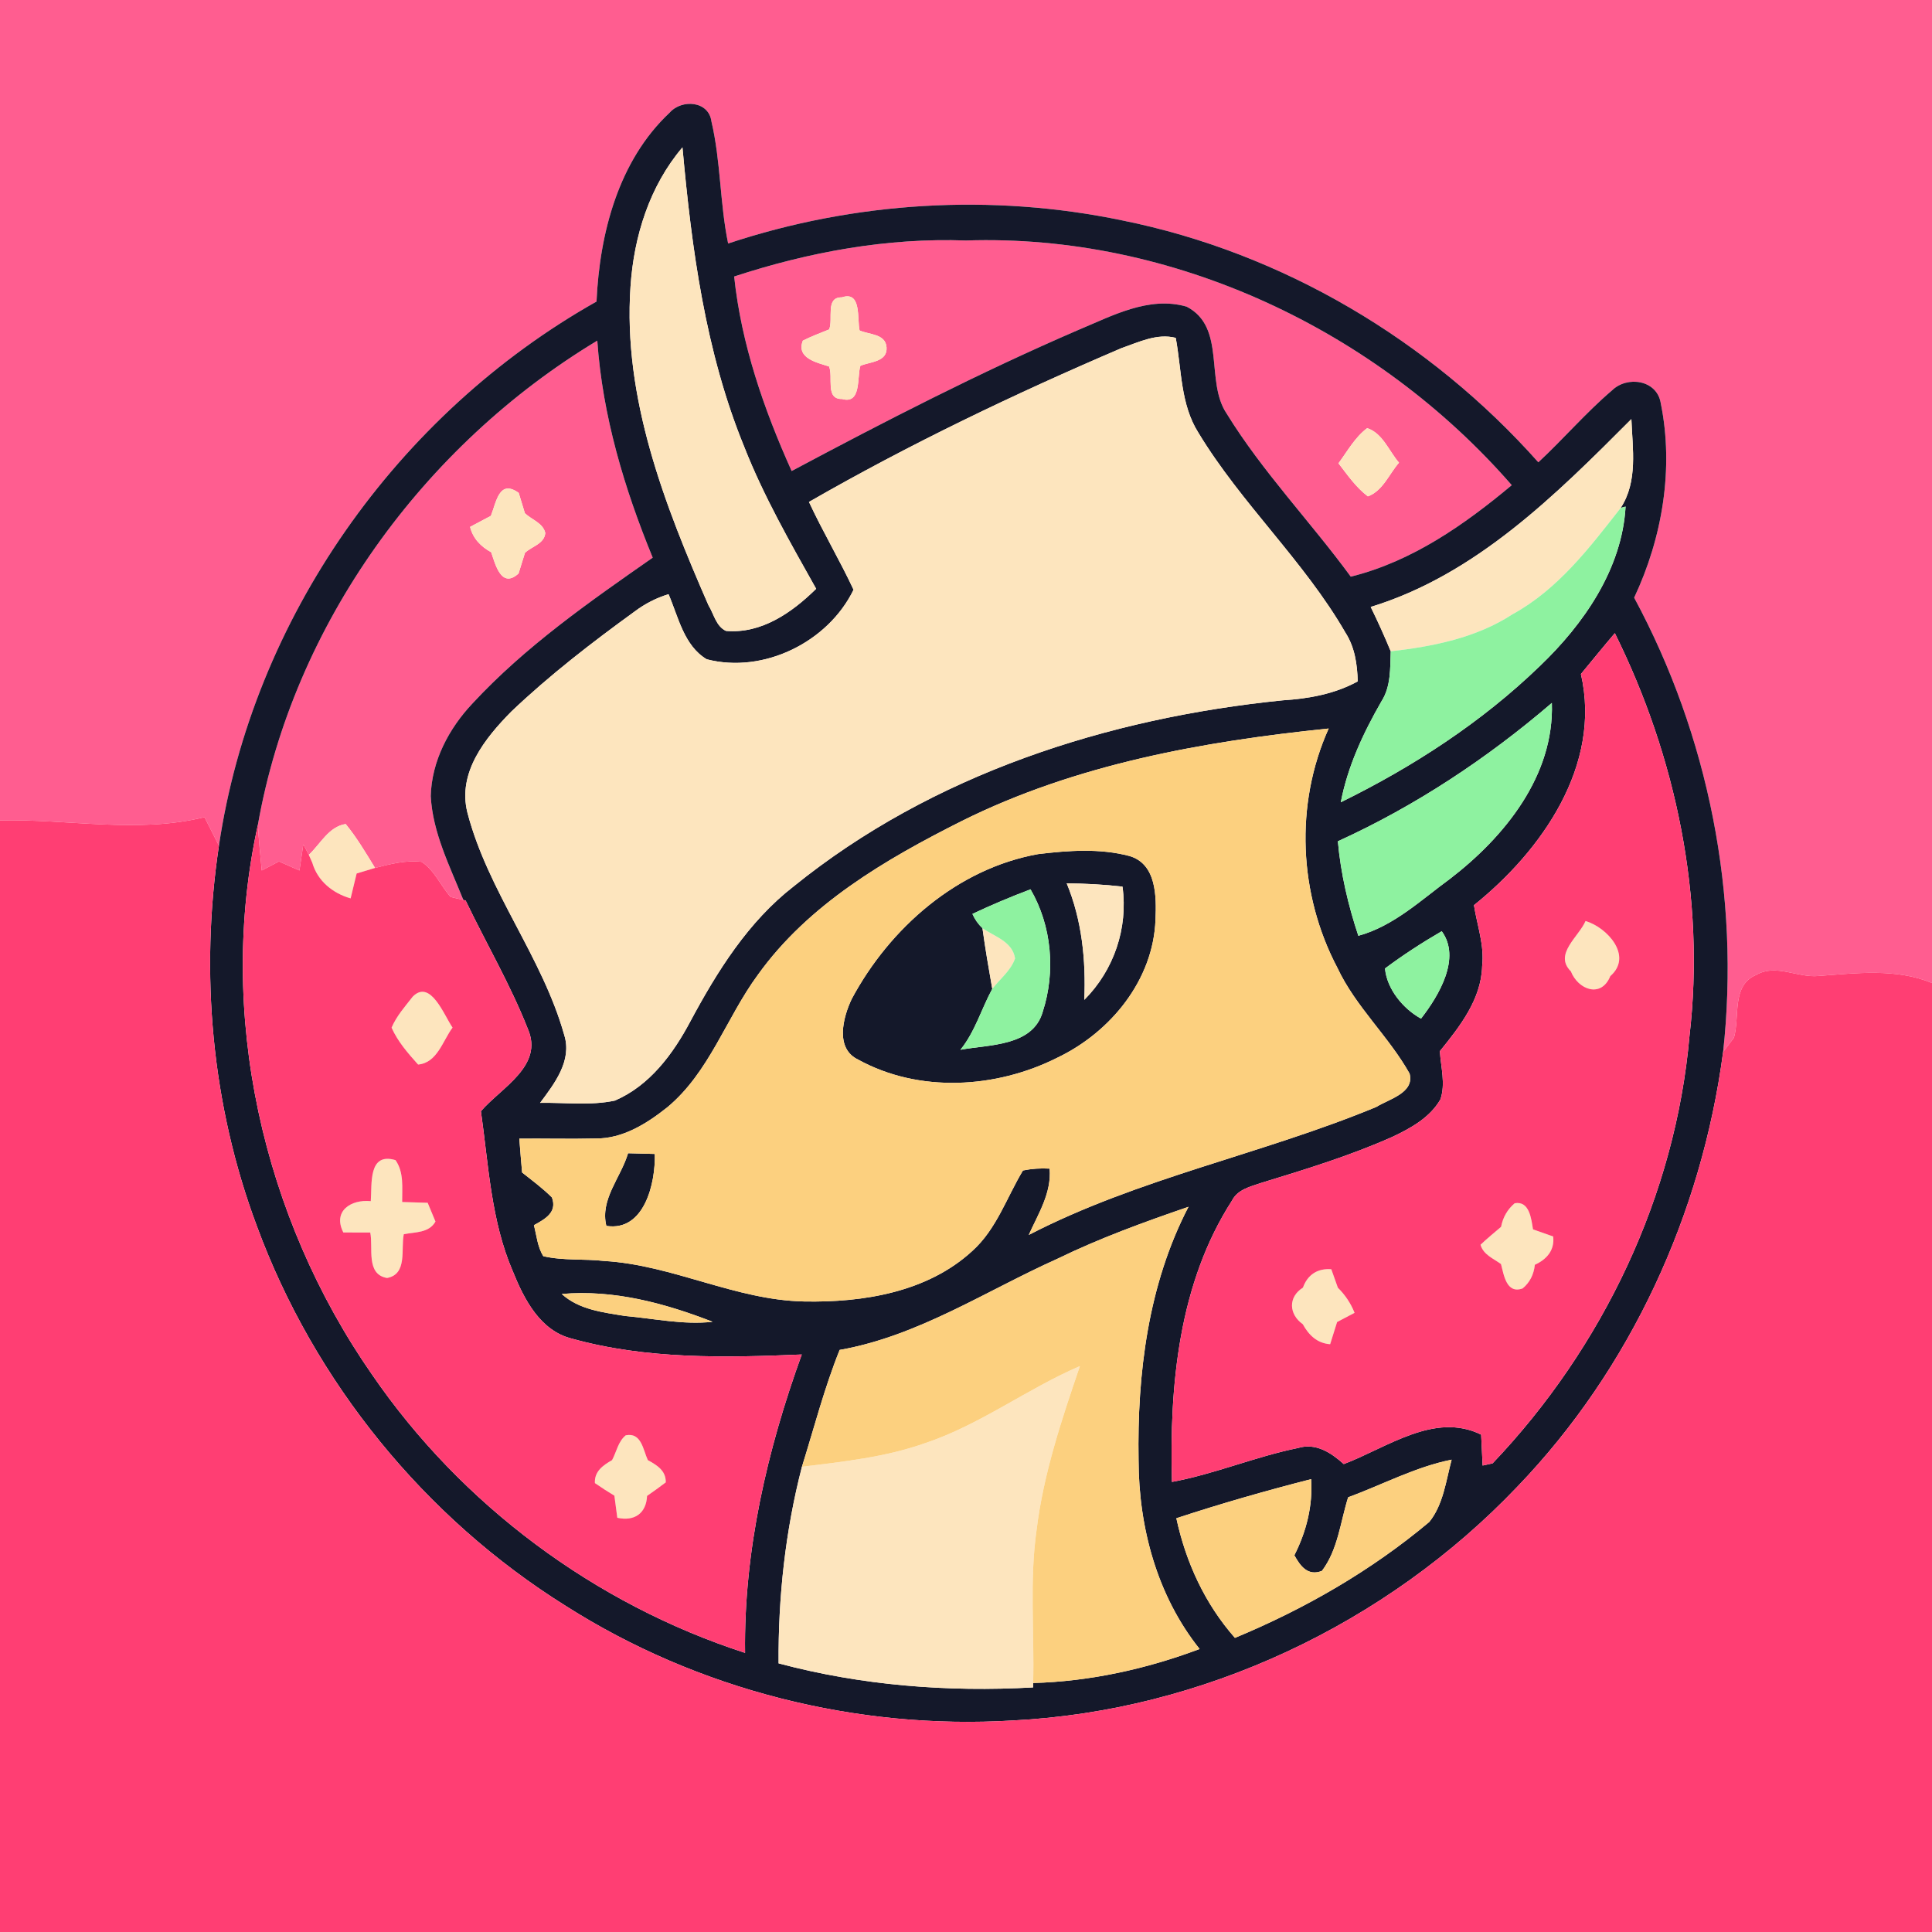 <?xml version="1.0" encoding="UTF-8" ?>
<!DOCTYPE svg PUBLIC "-//W3C//DTD SVG 1.1//EN" "http://www.w3.org/Graphics/SVG/1.1/DTD/svg11.dtd">
<svg width="250pt" height="250pt" viewBox="0 0 250 250" version="1.1" xmlns="http://www.w3.org/2000/svg">
<g id="#ff5d90ff">
<path fill="#ff5d90" opacity="1.00" d=" M 0.00 0.00 L 250.00 0.00 L 250.00 127.20 C 245.33 125.27 240.21 125.93 235.32 126.29 C 232.61 126.56 229.79 124.66 227.24 126.16 C 224.03 127.50 225.16 131.57 224.37 134.28 C 224.02 134.75 223.32 135.67 222.97 136.13 C 225.19 115.94 221.10 95.22 211.46 77.34 C 215.11 69.58 216.62 60.62 214.90 52.17 C 214.42 49.15 210.56 48.59 208.59 50.52 C 205.21 53.40 202.31 56.80 199.06 59.82 C 185.02 44.03 165.96 32.70 145.21 28.52 C 128.34 25.00 110.57 26.08 94.22 31.51 C 93.14 26.30 93.28 20.90 92.06 15.72 C 91.72 13.05 88.23 12.80 86.66 14.57 C 80.02 20.79 77.59 30.20 77.19 39.02 C 51.40 53.55 32.68 80.08 28.33 109.43 C 27.70 108.19 27.08 106.97 26.46 105.74 C 17.77 107.89 8.81 105.95 0.00 106.16 L 0.00 0.00 Z" />
<path fill="#ff5d90" opacity="1.00" d=" M 95.00 35.78 C 104.67 32.61 114.79 30.75 124.99 31.12 C 151.75 30.23 178.14 42.71 195.62 62.78 C 189.46 67.93 182.69 72.66 174.79 74.62 C 169.57 67.49 163.37 61.06 158.73 53.52 C 155.91 49.34 158.70 42.35 153.55 39.68 C 148.64 38.26 143.84 40.91 139.43 42.74 C 126.81 48.19 114.57 54.48 102.44 60.95 C 98.84 52.96 95.93 44.54 95.00 35.78 M 107.29 42.63 C 106.15 43.09 104.99 43.52 103.89 44.08 C 103.00 46.36 105.73 46.92 107.28 47.42 C 107.85 48.77 106.74 51.68 108.96 51.63 C 111.49 52.35 110.88 48.80 111.33 47.34 C 112.56 46.80 114.84 46.86 114.72 44.96 C 114.61 43.17 112.43 43.31 111.23 42.76 C 110.89 41.29 111.52 37.59 108.93 38.48 C 106.75 38.43 107.85 41.30 107.29 42.63 M 173.20 59.95 C 174.36 61.46 175.46 63.06 177.00 64.23 C 178.93 63.53 179.75 61.34 181.03 59.87 C 179.72 58.35 178.92 56.06 176.91 55.40 C 175.32 56.60 174.36 58.38 173.20 59.95 Z" />
<path fill="#ff5d90" opacity="1.00" d=" M 33.37 106.73 C 37.95 80.79 54.83 57.61 77.29 44.08 C 77.96 53.79 80.78 63.20 84.46 72.16 C 76.25 77.89 67.95 83.67 61.12 91.05 C 58.07 94.29 55.85 98.50 55.74 103.02 C 55.99 107.78 58.22 112.11 59.96 116.46 C 59.55 116.36 58.72 116.16 58.30 116.06 C 57.02 114.59 56.21 112.60 54.55 111.52 C 52.51 111.28 50.48 111.81 48.53 112.31 C 47.34 110.37 46.18 108.40 44.73 106.63 C 42.54 106.96 41.45 109.23 39.96 110.62 C 39.78 110.27 39.43 109.59 39.25 109.25 C 39.08 110.38 38.91 111.51 38.75 112.64 C 37.87 112.25 36.98 111.86 36.10 111.47 C 35.35 111.86 34.61 112.25 33.87 112.64 C 33.68 110.67 33.49 108.70 33.37 106.73 M 63.52 66.75 C 62.62 67.23 61.72 67.71 60.83 68.18 C 61.20 69.69 62.23 70.73 63.56 71.46 C 64.10 73.05 64.88 76.23 67.10 74.21 C 67.31 73.54 67.72 72.21 67.93 71.54 C 68.80 70.70 70.44 70.38 70.56 68.97 C 70.27 67.67 68.79 67.25 67.92 66.41 C 67.72 65.75 67.32 64.44 67.12 63.78 C 64.58 61.96 64.23 64.97 63.52 66.75 Z" />
</g>
<g id="#14182aff">
<path fill="#14182a" opacity="1.00" d=" M 86.66 14.57 C 88.23 12.80 91.72 13.05 92.06 15.72 C 93.28 20.90 93.14 26.30 94.22 31.51 C 110.57 26.08 128.34 25.00 145.21 28.52 C 165.96 32.70 185.02 44.03 199.06 59.82 C 202.31 56.80 205.21 53.40 208.59 50.52 C 210.56 48.59 214.42 49.15 214.90 52.17 C 216.62 60.62 215.11 69.58 211.46 77.34 C 221.10 95.22 225.19 115.94 222.97 136.13 C 220.20 157.06 211.01 177.12 196.34 192.38 C 179.40 210.17 155.63 221.39 131.05 222.63 C 110.86 223.86 90.29 218.67 73.22 207.81 C 54.96 196.41 40.66 178.83 33.23 158.63 C 27.38 143.01 25.85 125.89 28.33 109.43 C 32.68 80.08 51.40 53.55 77.19 39.02 C 77.59 30.20 80.02 20.79 86.66 14.57 M 81.59 37.05 C 80.59 51.50 86.00 65.33 91.68 78.33 C 92.37 79.44 92.65 81.04 93.94 81.64 C 98.54 82.04 102.50 79.25 105.61 76.19 C 102.25 70.20 98.82 64.22 96.30 57.81 C 91.27 45.51 89.50 32.21 88.31 19.07 C 84.05 24.08 82.03 30.57 81.59 37.05 M 95.00 35.78 C 95.93 44.54 98.84 52.96 102.44 60.95 C 114.57 54.48 126.81 48.19 139.43 42.74 C 143.84 40.91 148.64 38.26 153.55 39.68 C 158.70 42.35 155.91 49.34 158.73 53.52 C 163.37 61.06 169.57 67.49 174.79 74.62 C 182.69 72.66 189.46 67.93 195.62 62.78 C 178.14 42.71 151.75 30.23 124.99 31.12 C 114.79 30.75 104.67 32.61 95.00 35.78 M 33.37 106.73 C 28.01 131.10 33.95 157.48 48.15 177.88 C 59.71 194.74 76.97 207.58 96.41 213.88 C 96.24 200.66 99.27 187.64 103.75 175.27 C 93.83 175.69 83.66 175.91 74.01 173.22 C 69.89 172.20 67.82 168.12 66.36 164.51 C 63.53 157.96 63.22 150.75 62.23 143.79 C 64.86 140.73 70.41 137.93 68.29 133.11 C 66.04 127.39 62.90 122.06 60.25 116.52 L 59.96 116.46 C 58.22 112.11 55.99 107.78 55.74 103.02 C 55.85 98.50 58.07 94.29 61.12 91.05 C 67.95 83.67 76.25 77.89 84.46 72.16 C 80.78 63.20 77.96 53.79 77.29 44.08 C 54.83 57.61 37.95 80.79 33.37 106.73 M 145.14 45.04 C 131.32 50.95 117.73 57.45 104.68 64.95 C 106.47 68.80 108.65 72.46 110.45 76.31 C 107.16 83.09 98.80 87.22 91.45 85.31 C 88.49 83.54 87.78 79.83 86.51 76.89 C 84.92 77.37 83.45 78.13 82.12 79.13 C 76.58 83.15 71.13 87.35 66.16 92.08 C 62.78 95.51 59.18 99.96 60.48 105.14 C 63.13 115.34 70.17 123.80 73.01 133.92 C 74.06 137.25 71.75 140.21 69.89 142.71 C 73.10 142.65 76.38 143.09 79.55 142.42 C 84.05 140.50 87.09 136.39 89.32 132.19 C 92.80 125.70 96.82 119.25 102.72 114.68 C 120.62 100.20 143.33 92.90 166.00 90.62 C 169.35 90.41 172.72 89.80 175.69 88.17 C 175.63 85.96 175.31 83.74 174.09 81.85 C 168.72 72.55 160.63 65.18 155.08 56.01 C 152.74 52.31 152.91 47.85 152.14 43.72 C 149.73 43.10 147.37 44.27 145.14 45.04 M 177.37 78.54 C 178.29 80.42 179.16 82.34 179.96 84.28 C 179.88 86.48 180.00 88.83 178.75 90.77 C 176.41 94.85 174.39 99.15 173.50 103.81 C 182.85 99.22 191.73 93.46 199.24 86.20 C 204.94 80.76 209.89 73.62 210.35 65.55 L 209.72 65.72 C 211.96 62.28 211.25 58.08 211.10 54.23 C 201.32 64.04 190.98 74.37 177.37 78.54 M 204.57 87.22 C 207.29 99.02 199.51 110.08 190.73 117.13 C 191.14 119.75 192.10 122.32 191.79 125.01 C 191.68 129.31 188.90 132.83 186.32 136.02 C 186.44 138.08 187.08 140.24 186.39 142.26 C 185.04 144.61 182.58 145.97 180.22 147.09 C 174.71 149.55 168.94 151.31 163.19 153.07 C 161.78 153.55 160.14 153.92 159.41 155.37 C 152.51 166.09 151.31 179.32 151.65 191.76 C 157.21 190.73 162.44 188.49 167.96 187.37 C 170.27 186.67 172.25 187.98 173.88 189.45 C 179.46 187.35 185.62 182.66 191.66 185.64 C 191.73 186.97 191.79 188.31 191.85 189.64 C 192.17 189.57 192.81 189.43 193.14 189.36 C 207.39 174.39 216.81 154.71 218.62 134.05 C 220.69 116.21 216.91 97.96 208.96 81.93 C 207.47 83.68 206.03 85.45 204.57 87.22 M 173.12 108.86 C 173.49 113.03 174.45 117.12 175.77 121.09 C 180.37 119.83 183.91 116.43 187.67 113.69 C 194.73 108.25 201.13 100.35 200.81 90.96 C 192.44 98.14 183.16 104.29 173.12 108.86 M 124.43 106.25 C 114.59 111.20 104.61 117.01 98.07 126.14 C 93.96 131.72 91.80 138.77 86.33 143.30 C 83.69 145.40 80.57 147.36 77.08 147.32 C 73.79 147.40 70.49 147.31 67.20 147.34 C 67.31 148.80 67.43 150.26 67.56 151.72 C 68.87 152.76 70.23 153.76 71.42 154.95 C 72.14 156.89 70.51 157.75 69.09 158.54 C 69.44 159.88 69.55 161.34 70.30 162.55 C 72.88 163.15 75.58 162.87 78.20 163.17 C 87.06 163.69 95.13 168.23 104.04 168.41 C 111.67 168.56 120.02 167.22 125.83 161.86 C 128.95 159.05 130.26 154.96 132.37 151.46 C 133.50 151.23 134.65 151.15 135.82 151.22 C 136.09 154.36 134.35 157.06 133.12 159.80 C 147.39 152.42 163.33 149.36 178.09 143.24 C 179.72 142.22 183.06 141.43 182.40 138.92 C 179.69 134.09 175.43 130.29 173.06 125.24 C 168.05 115.74 167.51 104.10 171.93 94.27 C 155.65 95.94 139.21 98.89 124.43 106.25 M 186.56 120.50 C 184.03 121.97 181.56 123.57 179.22 125.32 C 179.46 128.00 181.58 130.55 183.88 131.81 C 186.22 128.79 189.09 123.96 186.56 120.50 M 136.82 162.89 C 127.54 167.05 118.81 172.89 108.65 174.68 C 106.67 179.60 105.35 184.74 103.77 189.80 C 101.62 198.10 100.69 206.68 100.75 215.24 C 111.47 218.10 122.62 218.97 133.68 218.35 L 133.69 217.78 C 141.04 217.58 148.36 215.96 155.23 213.38 C 149.73 206.50 147.35 197.65 147.33 188.95 C 147.14 177.75 148.56 166.22 153.79 156.16 C 148.03 158.14 142.29 160.22 136.82 162.89 M 72.69 167.44 C 74.92 169.48 78.04 169.82 80.90 170.29 C 84.66 170.62 88.43 171.46 92.21 171.04 C 86.02 168.63 79.39 166.85 72.69 167.44 M 174.45 193.75 C 173.44 196.95 173.14 200.51 171.06 203.27 C 169.25 203.99 168.26 202.66 167.49 201.25 C 169.04 198.20 169.89 194.84 169.66 191.40 C 163.80 192.90 157.97 194.57 152.22 196.46 C 153.45 202.17 155.92 207.54 159.80 211.94 C 168.84 208.19 177.44 203.24 184.95 196.94 C 186.77 194.68 187.11 191.61 187.84 188.88 C 183.15 189.82 178.91 192.11 174.45 193.75 Z" />
<path fill="#14182a" opacity="1.00" d=" M 134.34 110.52 C 138.24 110.05 142.33 109.75 146.16 110.77 C 149.66 111.80 149.65 116.03 149.52 119.00 C 149.25 126.82 143.69 133.58 136.83 136.86 C 128.89 140.86 118.93 141.46 111.02 137.10 C 108.03 135.66 109.08 131.64 110.22 129.25 C 115.14 120.07 123.88 112.39 134.34 110.52 M 138.03 114.30 C 140.01 119.09 140.52 124.24 140.31 129.38 C 144.14 125.54 145.99 120.10 145.25 114.73 C 142.85 114.45 140.44 114.33 138.03 114.30 M 125.83 118.26 C 126.15 118.98 126.58 119.59 127.13 120.11 C 127.49 122.74 127.94 125.35 128.40 127.96 C 126.99 130.55 126.18 133.49 124.28 135.84 C 128.00 135.15 133.65 135.42 134.93 130.92 C 136.61 125.73 136.11 119.82 133.35 115.08 C 130.80 116.04 128.29 117.10 125.83 118.26 Z" />
<path fill="#14182a" opacity="1.00" d=" M 81.27 149.23 C 82.42 149.25 83.58 149.28 84.73 149.32 C 84.84 153.10 83.37 159.40 78.46 158.63 C 77.62 155.18 80.35 152.37 81.27 149.23 Z" />
</g>
<g id="#fde5beff">
<path fill="#fde5be" opacity="1.00" d=" M 81.59 37.05 C 82.03 30.57 84.05 24.08 88.31 19.07 C 89.50 32.21 91.27 45.51 96.30 57.81 C 98.82 64.22 102.25 70.20 105.61 76.19 C 102.50 79.25 98.54 82.04 93.94 81.64 C 92.65 81.04 92.37 79.44 91.68 78.33 C 86.00 65.33 80.59 51.50 81.59 37.05 Z" />
<path fill="#fde5be" opacity="1.00" d=" M 107.29 42.63 C 107.85 41.30 106.75 38.43 108.93 38.48 C 111.52 37.59 110.89 41.29 111.23 42.76 C 112.43 43.31 114.61 43.17 114.72 44.96 C 114.84 46.86 112.56 46.80 111.33 47.34 C 110.88 48.80 111.49 52.35 108.96 51.63 C 106.74 51.68 107.85 48.77 107.28 47.42 C 105.73 46.92 103.00 46.36 103.89 44.08 C 104.99 43.52 106.15 43.09 107.29 42.63 Z" />
<path fill="#fde5be" opacity="1.00" d=" M 145.14 45.04 C 147.37 44.27 149.73 43.10 152.14 43.72 C 152.91 47.85 152.74 52.31 155.08 56.01 C 160.63 65.18 168.72 72.55 174.09 81.85 C 175.31 83.74 175.63 85.96 175.69 88.17 C 172.72 89.80 169.35 90.41 166.00 90.62 C 143.33 92.90 120.62 100.20 102.72 114.68 C 96.82 119.25 92.80 125.70 89.32 132.19 C 87.09 136.39 84.05 140.50 79.55 142.42 C 76.38 143.09 73.10 142.65 69.89 142.71 C 71.75 140.21 74.06 137.25 73.01 133.92 C 70.17 123.80 63.13 115.34 60.48 105.14 C 59.18 99.96 62.78 95.51 66.16 92.08 C 71.13 87.35 76.58 83.15 82.12 79.13 C 83.45 78.13 84.92 77.37 86.51 76.89 C 87.78 79.83 88.49 83.54 91.45 85.31 C 98.80 87.22 107.16 83.09 110.45 76.31 C 108.65 72.46 106.47 68.80 104.68 64.95 C 117.73 57.45 131.32 50.95 145.14 45.04 Z" />
<path fill="#fde5be" opacity="1.00" d=" M 177.37 78.54 C 190.98 74.37 201.32 64.04 211.10 54.23 C 211.25 58.08 211.96 62.28 209.72 65.72 C 205.67 70.90 201.59 76.27 195.71 79.49 C 191.01 82.55 185.44 83.65 179.96 84.28 C 179.16 82.34 178.29 80.42 177.37 78.54 Z" />
<path fill="#fde5be" opacity="1.00" d=" M 173.20 59.95 C 174.36 58.38 175.32 56.60 176.91 55.40 C 178.92 56.06 179.72 58.35 181.03 59.87 C 179.75 61.34 178.93 63.53 177.00 64.23 C 175.46 63.06 174.36 61.46 173.20 59.95 Z" />
<path fill="#fde5be" opacity="1.00" d=" M 63.52 66.75 C 64.23 64.97 64.58 61.96 67.12 63.78 C 67.32 64.44 67.72 65.75 67.92 66.41 C 68.79 67.25 70.27 67.67 70.56 68.97 C 70.44 70.38 68.80 70.70 67.93 71.54 C 67.72 72.21 67.31 73.54 67.10 74.21 C 64.88 76.23 64.10 73.05 63.56 71.46 C 62.23 70.73 61.20 69.69 60.83 68.18 C 61.72 67.71 62.62 67.23 63.52 66.75 Z" />
<path fill="#fde5be" opacity="1.00" d=" M 39.96 110.62 C 41.45 109.23 42.54 106.96 44.73 106.63 C 46.18 108.40 47.34 110.37 48.53 112.31 C 47.93 112.49 46.74 112.85 46.15 113.03 C 45.96 113.84 45.57 115.45 45.37 116.25 C 43.06 115.59 41.10 114.01 40.41 111.64 C 40.30 111.38 40.08 110.87 39.96 110.62 Z" />
<path fill="#fde5be" opacity="1.00" d=" M 138.03 114.30 C 140.44 114.33 142.85 114.45 145.25 114.73 C 145.99 120.10 144.14 125.54 140.31 129.38 C 140.52 124.24 140.01 119.09 138.03 114.30 Z" />
<path fill="#fde5be" opacity="1.00" d=" M 203.27 125.69 C 201.03 123.47 204.28 121.24 205.17 119.18 C 207.99 120.01 211.34 123.73 208.37 126.31 C 207.20 129.21 204.20 128.07 203.27 125.69 Z" />
<path fill="#fde5be" opacity="1.00" d=" M 127.13 120.11 C 128.70 121.20 131.01 121.83 131.35 124.02 C 130.80 125.60 129.40 126.67 128.40 127.96 C 127.94 125.35 127.49 122.74 127.13 120.11 Z" />
<path fill="#fde5be" opacity="1.00" d=" M 53.42 128.95 C 55.72 126.66 57.47 131.40 58.56 132.97 C 57.29 134.67 56.58 137.54 54.10 137.75 C 52.80 136.30 51.47 134.78 50.67 132.98 C 51.31 131.47 52.42 130.23 53.42 128.95 Z" />
<path fill="#fde5be" opacity="1.00" d=" M 47.98 155.43 C 48.15 153.21 47.62 149.06 51.18 150.12 C 52.30 151.73 52.02 153.70 52.04 155.54 C 53.14 155.57 54.24 155.60 55.34 155.64 C 55.59 156.24 56.09 157.46 56.35 158.07 C 55.50 159.57 53.71 159.41 52.25 159.71 C 51.85 161.61 52.76 164.88 50.09 165.37 C 47.30 164.91 48.32 161.42 47.91 159.49 C 46.75 159.48 45.59 159.48 44.43 159.48 C 43.02 156.73 45.40 155.17 47.98 155.43 Z" />
<path fill="#fde5be" opacity="1.00" d=" M 194.24 158.75 C 194.48 157.50 195.07 156.49 196.00 155.70 C 197.93 155.36 198.15 157.76 198.37 159.08 C 199.24 159.39 200.11 159.70 200.98 160.00 C 201.19 161.79 200.13 162.97 198.61 163.66 C 198.47 164.94 197.95 165.96 197.03 166.72 C 194.93 167.49 194.59 164.95 194.23 163.57 C 193.25 162.85 191.94 162.36 191.58 161.07 C 192.44 160.26 193.34 159.51 194.24 158.75 Z" />
<path fill="#fde5be" opacity="1.00" d=" M 168.60 166.62 C 169.20 164.94 170.50 164.10 172.27 164.24 C 172.48 164.84 172.91 166.03 173.12 166.63 C 174.06 167.56 174.79 168.64 175.28 169.88 C 174.71 170.18 173.59 170.77 173.02 171.07 C 172.80 171.79 172.34 173.22 172.12 173.94 C 170.43 173.82 169.35 172.75 168.58 171.35 C 166.77 170.07 166.66 167.83 168.60 166.62 Z" />
<path fill="#fde5be" opacity="1.00" d=" M 119.69 186.75 C 126.82 184.37 132.87 179.73 139.74 176.77 C 137.38 183.70 135.02 190.70 134.13 198.00 C 133.20 204.56 133.86 211.19 133.69 217.78 L 133.68 218.35 C 122.62 218.97 111.47 218.10 100.75 215.24 C 100.69 206.68 101.62 198.10 103.77 189.80 C 109.13 189.14 114.57 188.56 119.69 186.75 Z" />
<path fill="#fde5be" opacity="1.00" d=" M 79.20 188.94 C 79.78 187.87 79.98 186.53 80.97 185.73 C 83.01 185.31 83.22 187.64 83.83 188.94 C 84.99 189.58 86.19 190.29 86.15 191.82 C 85.36 192.42 84.55 193.00 83.73 193.57 C 83.62 195.83 82.10 196.89 79.88 196.40 C 79.78 195.68 79.59 194.25 79.50 193.54 C 78.64 193.02 77.80 192.48 76.98 191.91 C 76.90 190.39 78.03 189.61 79.20 188.94 Z" />
</g>
<g id="#8ef2a0ff">
<path fill="#8ef2a0" opacity="1.00" d=" M 195.71 79.49 C 201.59 76.27 205.67 70.90 209.72 65.72 L 210.35 65.55 C 209.89 73.62 204.94 80.76 199.24 86.20 C 191.73 93.46 182.85 99.22 173.50 103.81 C 174.39 99.15 176.41 94.85 178.75 90.77 C 180.00 88.83 179.88 86.48 179.96 84.28 C 185.44 83.65 191.01 82.55 195.71 79.49 Z" />
<path fill="#8ef2a0" opacity="1.00" d=" M 173.12 108.86 C 183.16 104.29 192.44 98.14 200.81 90.96 C 201.13 100.35 194.73 108.25 187.67 113.69 C 183.91 116.43 180.37 119.83 175.77 121.09 C 174.45 117.12 173.49 113.03 173.12 108.86 Z" />
<path fill="#8ef2a0" opacity="1.00" d=" M 125.83 118.26 C 128.29 117.10 130.80 116.04 133.35 115.08 C 136.11 119.82 136.61 125.73 134.93 130.92 C 133.65 135.42 128.00 135.15 124.28 135.84 C 126.18 133.49 126.99 130.55 128.40 127.96 C 129.40 126.67 130.80 125.60 131.35 124.02 C 131.01 121.83 128.70 121.20 127.13 120.11 C 126.58 119.59 126.15 118.98 125.83 118.26 Z" />
<path fill="#8ef2a0" opacity="1.00" d=" M 186.56 120.50 C 189.09 123.96 186.22 128.79 183.88 131.81 C 181.58 130.55 179.46 128.00 179.22 125.32 C 181.56 123.57 184.03 121.97 186.56 120.50 Z" />
</g>
<g id="#ff3e73ff">
<path fill="#ff3e73" opacity="1.00" d=" M 204.57 87.22 C 206.03 85.45 207.47 83.68 208.96 81.93 C 216.91 97.96 220.69 116.21 218.62 134.05 C 216.81 154.71 207.39 174.39 193.14 189.36 C 192.81 189.43 192.17 189.57 191.85 189.64 C 191.79 188.31 191.73 186.97 191.66 185.64 C 185.62 182.66 179.46 187.35 173.88 189.45 C 172.25 187.98 170.27 186.67 167.96 187.37 C 162.44 188.49 157.21 190.73 151.65 191.76 C 151.31 179.32 152.51 166.09 159.41 155.37 C 160.14 153.92 161.78 153.55 163.19 153.07 C 168.94 151.31 174.71 149.55 180.22 147.09 C 182.58 145.97 185.04 144.61 186.39 142.26 C 187.08 140.24 186.44 138.08 186.32 136.02 C 188.90 132.83 191.68 129.31 191.79 125.01 C 192.10 122.32 191.14 119.75 190.73 117.13 C 199.51 110.08 207.29 99.02 204.57 87.22 M 203.27 125.69 C 204.20 128.07 207.20 129.21 208.37 126.31 C 211.34 123.73 207.99 120.01 205.17 119.18 C 204.28 121.24 201.03 123.47 203.27 125.69 M 194.24 158.75 C 193.34 159.51 192.44 160.26 191.58 161.07 C 191.94 162.36 193.25 162.85 194.23 163.57 C 194.59 164.95 194.93 167.49 197.03 166.72 C 197.95 165.96 198.47 164.94 198.61 163.66 C 200.13 162.97 201.19 161.79 200.98 160.00 C 200.11 159.70 199.24 159.39 198.37 159.08 C 198.15 157.76 197.93 155.36 196.00 155.70 C 195.07 156.49 194.48 157.50 194.24 158.75 M 168.60 166.62 C 166.66 167.83 166.77 170.07 168.58 171.35 C 169.35 172.75 170.43 173.82 172.12 173.94 C 172.34 173.22 172.80 171.79 173.02 171.07 C 173.59 170.77 174.71 170.18 175.28 169.88 C 174.79 168.64 174.06 167.56 173.12 166.63 C 172.91 166.03 172.48 164.84 172.27 164.24 C 170.50 164.10 169.20 164.94 168.60 166.62 Z" />
<path fill="#ff3e73" opacity="1.00" d=" M 0.00 106.16 C 8.81 105.95 17.77 107.89 26.46 105.74 C 27.08 106.97 27.70 108.19 28.33 109.43 C 25.85 125.89 27.38 143.01 33.23 158.63 C 40.66 178.83 54.96 196.41 73.22 207.81 C 90.29 218.67 110.86 223.86 131.05 222.63 C 155.63 221.39 179.40 210.17 196.34 192.38 C 211.01 177.12 220.20 157.06 222.97 136.13 C 223.32 135.67 224.02 134.75 224.37 134.28 C 225.16 131.57 224.03 127.50 227.24 126.16 C 229.79 124.66 232.61 126.56 235.32 126.29 C 240.21 125.93 245.33 125.27 250.00 127.20 L 250.00 250.00 L 0.00 250.00 L 0.00 106.16 Z" />
<path fill="#ff3e73" opacity="1.00" d=" M 48.15 177.88 C 33.95 157.48 28.01 131.10 33.37 106.73 C 33.49 108.70 33.68 110.67 33.87 112.64 C 34.61 112.25 35.35 111.86 36.10 111.47 C 36.98 111.86 37.87 112.25 38.75 112.64 C 38.91 111.51 39.08 110.38 39.25 109.25 C 39.43 109.59 39.78 110.27 39.96 110.62 C 40.08 110.87 40.30 111.38 40.41 111.64 C 41.10 114.01 43.06 115.59 45.37 116.25 C 45.57 115.45 45.96 113.84 46.15 113.03 C 46.74 112.85 47.93 112.49 48.53 112.31 C 50.48 111.81 52.51 111.28 54.55 111.52 C 56.21 112.60 57.02 114.59 58.30 116.06 C 58.72 116.16 59.55 116.36 59.96 116.46 L 60.25 116.52 C 62.90 122.06 66.04 127.39 68.29 133.11 C 70.41 137.93 64.86 140.73 62.23 143.79 C 63.22 150.75 63.53 157.96 66.36 164.51 C 67.82 168.12 69.89 172.20 74.01 173.22 C 83.66 175.91 93.83 175.69 103.75 175.27 C 99.27 187.64 96.24 200.66 96.41 213.88 C 76.97 207.58 59.71 194.74 48.15 177.88 M 53.42 128.95 C 52.42 130.23 51.31 131.47 50.67 132.98 C 51.47 134.78 52.80 136.30 54.10 137.75 C 56.58 137.54 57.29 134.67 58.56 132.97 C 57.47 131.40 55.72 126.66 53.42 128.95 M 47.98 155.43 C 45.40 155.17 43.02 156.73 44.43 159.48 C 45.59 159.48 46.75 159.48 47.91 159.49 C 48.32 161.42 47.30 164.91 50.09 165.37 C 52.76 164.88 51.85 161.61 52.25 159.71 C 53.71 159.41 55.50 159.57 56.35 158.07 C 56.09 157.46 55.59 156.24 55.34 155.64 C 54.24 155.60 53.14 155.57 52.04 155.54 C 52.02 153.70 52.30 151.73 51.18 150.12 C 47.62 149.06 48.15 153.21 47.98 155.43 M 79.20 188.94 C 78.03 189.61 76.90 190.39 76.98 191.91 C 77.80 192.48 78.64 193.02 79.50 193.54 C 79.59 194.25 79.78 195.68 79.88 196.40 C 82.10 196.89 83.62 195.83 83.73 193.57 C 84.55 193.00 85.36 192.42 86.15 191.82 C 86.19 190.29 84.99 189.58 83.83 188.94 C 83.22 187.64 83.01 185.31 80.97 185.73 C 79.98 186.53 79.78 187.87 79.20 188.94 Z" />
</g>
<g id="#fcd07fff">
<path fill="#fcd07f" opacity="1.00" d=" M 124.43 106.25 C 139.21 98.89 155.65 95.94 171.93 94.27 C 167.51 104.10 168.05 115.74 173.06 125.24 C 175.43 130.29 179.69 134.09 182.40 138.92 C 183.06 141.43 179.72 142.22 178.09 143.24 C 163.33 149.36 147.39 152.42 133.12 159.80 C 134.35 157.06 136.09 154.36 135.82 151.22 C 134.65 151.15 133.50 151.23 132.37 151.46 C 130.26 154.96 128.95 159.05 125.83 161.86 C 120.02 167.22 111.67 168.56 104.04 168.41 C 95.13 168.23 87.06 163.69 78.20 163.17 C 75.58 162.87 72.88 163.15 70.30 162.55 C 69.55 161.34 69.44 159.88 69.09 158.54 C 70.51 157.75 72.14 156.89 71.42 154.95 C 70.23 153.76 68.87 152.76 67.56 151.72 C 67.43 150.26 67.31 148.80 67.20 147.34 C 70.49 147.31 73.79 147.40 77.08 147.32 C 80.57 147.36 83.69 145.40 86.33 143.30 C 91.80 138.77 93.96 131.72 98.07 126.14 C 104.61 117.01 114.59 111.20 124.43 106.25 M 134.34 110.52 C 123.88 112.39 115.14 120.07 110.22 129.25 C 109.08 131.64 108.03 135.66 111.02 137.10 C 118.93 141.46 128.89 140.86 136.83 136.86 C 143.69 133.58 149.25 126.82 149.52 119.00 C 149.65 116.03 149.66 111.80 146.16 110.77 C 142.33 109.75 138.24 110.05 134.34 110.52 M 81.27 149.23 C 80.35 152.37 77.62 155.18 78.46 158.63 C 83.37 159.40 84.84 153.10 84.73 149.32 C 83.58 149.28 82.42 149.25 81.27 149.23 Z" />
<path fill="#fcd07f" opacity="1.00" d=" M 136.82 162.89 C 142.29 160.22 148.03 158.14 153.79 156.16 C 148.56 166.22 147.14 177.75 147.33 188.95 C 147.35 197.65 149.73 206.50 155.23 213.38 C 148.36 215.96 141.04 217.58 133.69 217.78 C 133.86 211.19 133.20 204.56 134.13 198.00 C 135.02 190.70 137.38 183.70 139.74 176.77 C 132.87 179.73 126.82 184.37 119.69 186.75 C 114.57 188.56 109.13 189.14 103.77 189.80 C 105.35 184.74 106.67 179.60 108.65 174.68 C 118.81 172.89 127.54 167.05 136.82 162.89 Z" />
<path fill="#fcd07f" opacity="1.00" d=" M 72.69 167.44 C 79.39 166.85 86.02 168.63 92.21 171.04 C 88.43 171.46 84.66 170.62 80.90 170.29 C 78.04 169.82 74.92 169.48 72.69 167.44 Z" />
<path fill="#fcd07f" opacity="1.00" d=" M 174.45 193.75 C 178.91 192.11 183.15 189.82 187.84 188.88 C 187.11 191.61 186.77 194.68 184.95 196.94 C 177.44 203.24 168.84 208.19 159.80 211.94 C 155.92 207.54 153.45 202.17 152.22 196.46 C 157.97 194.57 163.80 192.90 169.66 191.40 C 169.89 194.84 169.04 198.20 167.49 201.25 C 168.26 202.66 169.25 203.99 171.06 203.27 C 173.14 200.51 173.44 196.95 174.45 193.75 Z" />
</g>
</svg>

